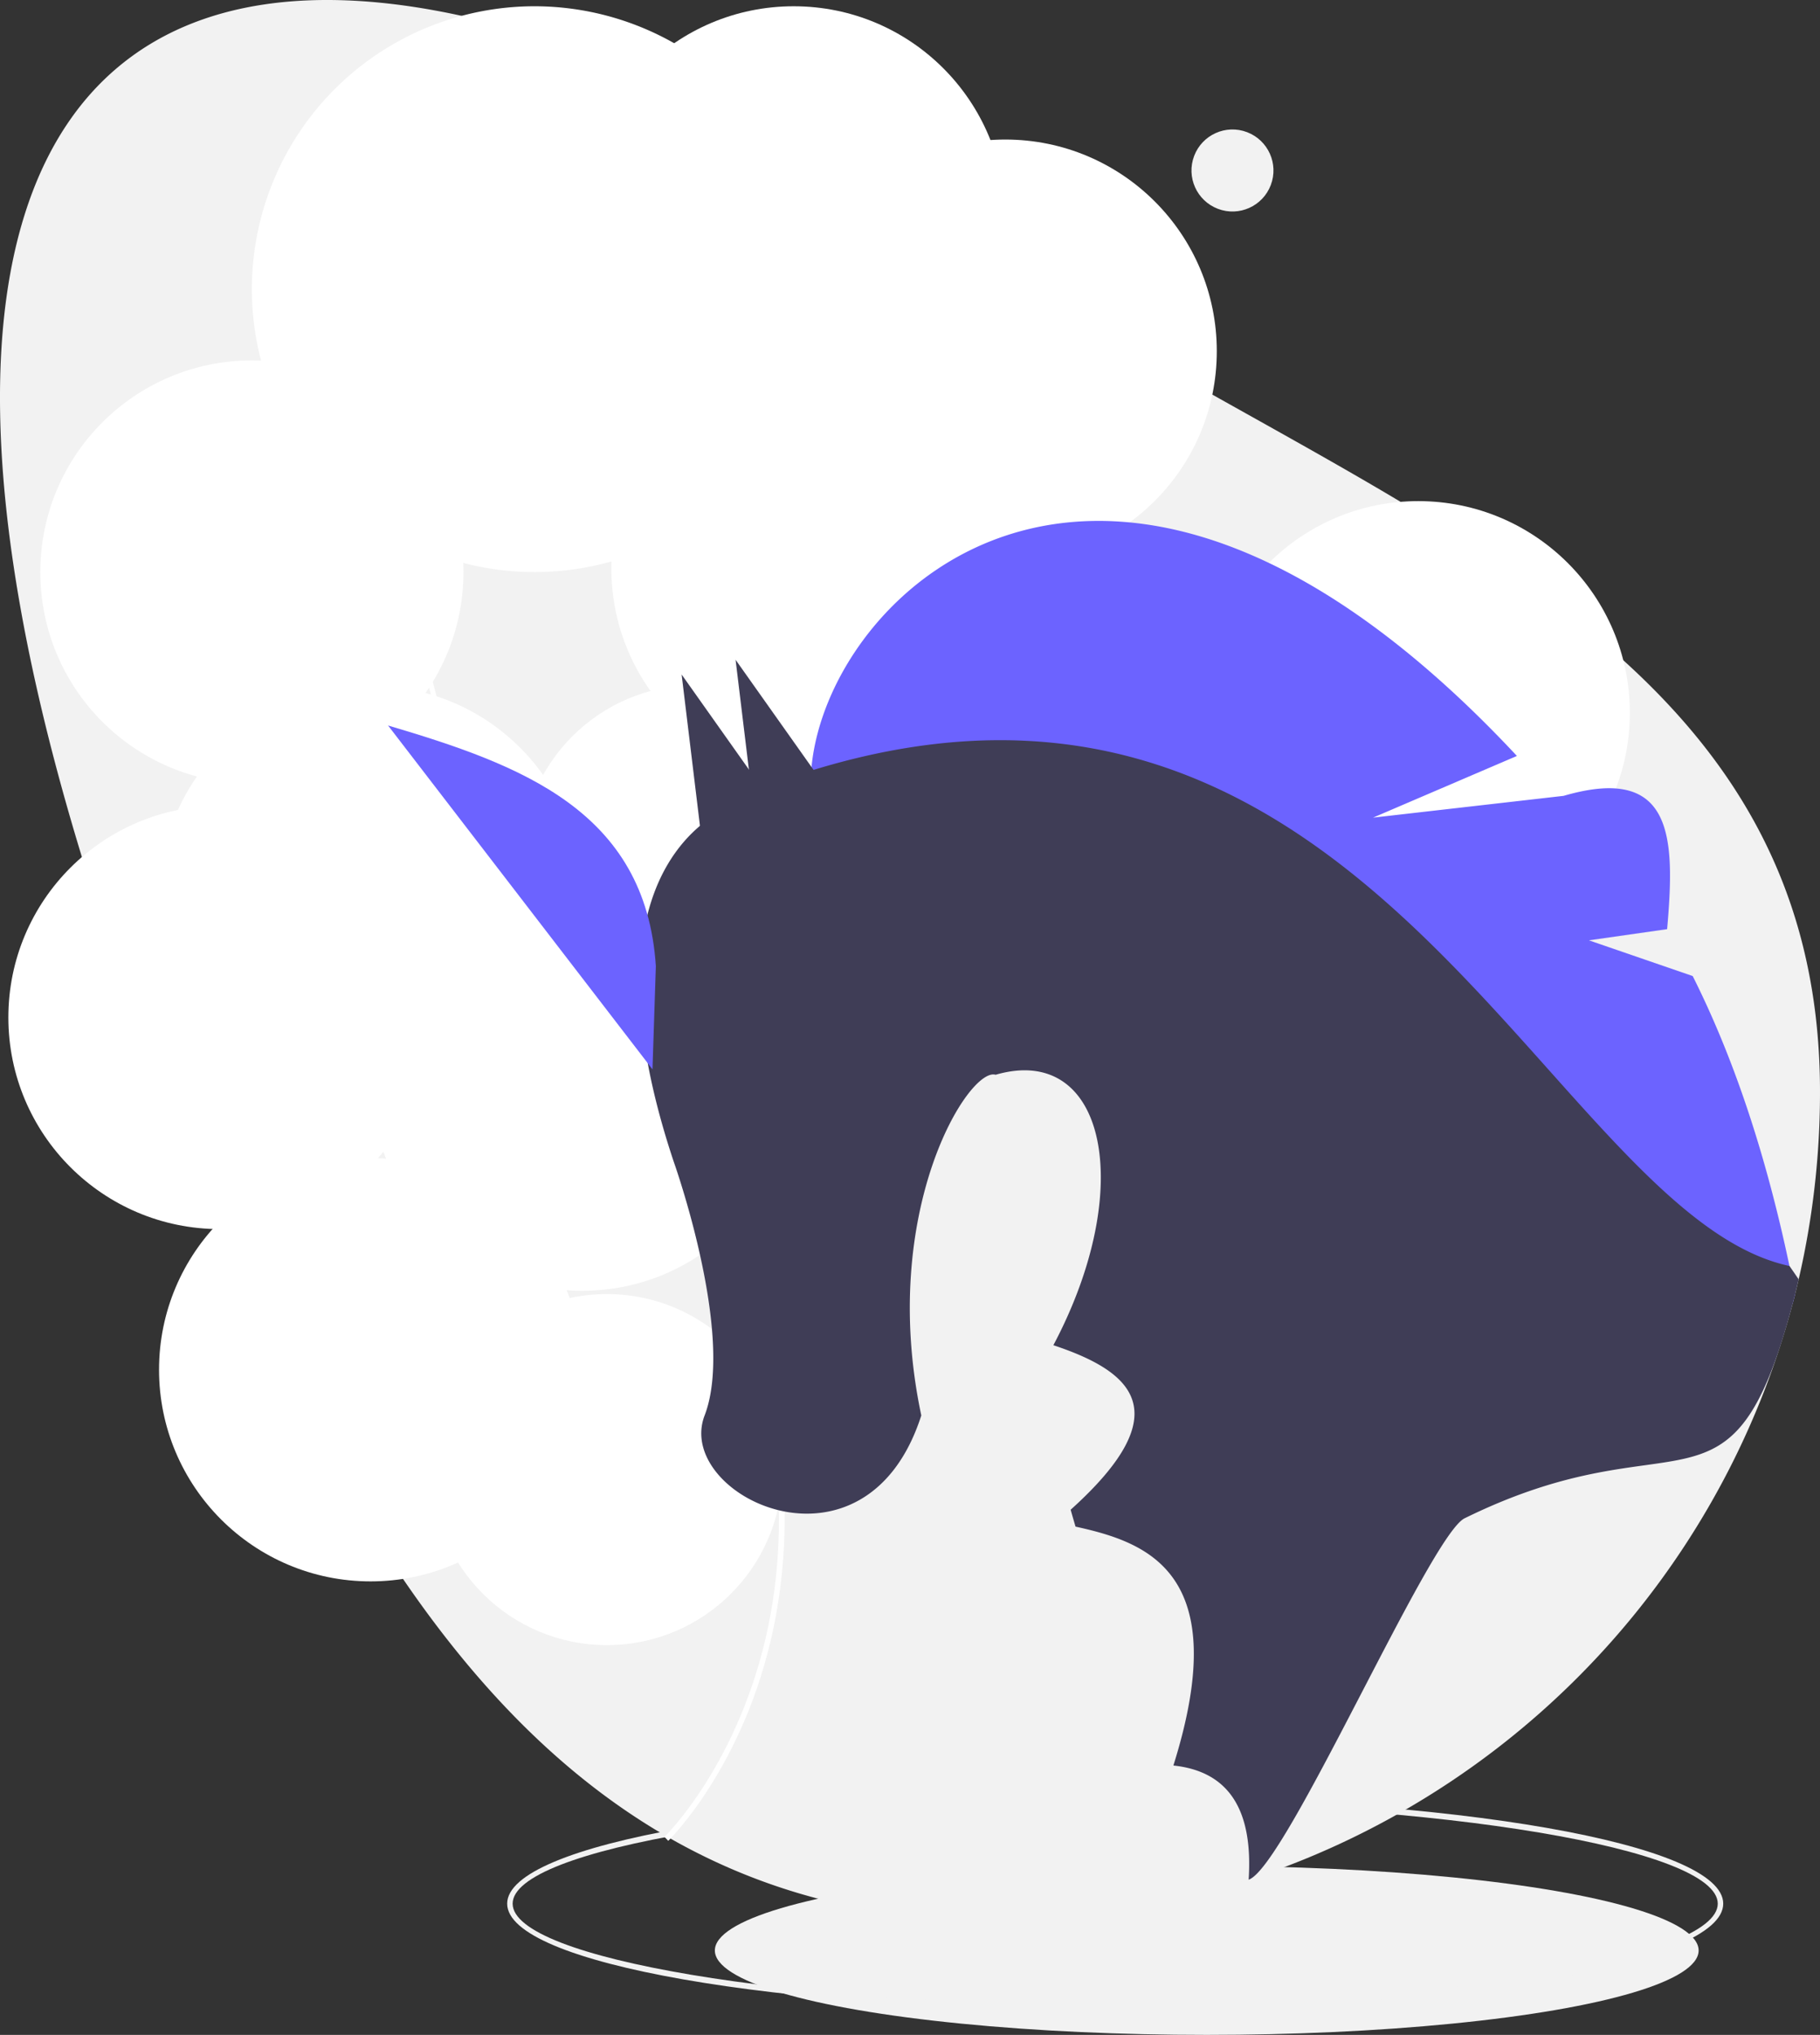 <svg id="fc3b2612-f009-4d6a-acc0-cf254142085c" data-name="Layer 1" xmlns="http://www.w3.org/2000/svg" width="758.806" height="848" viewBox="0 0 758.806 848"><rect x="0" y="0" width="758.806" height="848" fill="#333333" stroke="none"/><ellipse cx="503.124" cy="812.817" rx="205.082" ry="35.183" fill="#f2f2f2"/><path d="M708.439,855.482c-142.151,0-253.504-19.518-253.504-44.434s111.352-44.434,253.504-44.434,253.504,19.518,253.504,44.434S850.59,855.482,708.439,855.482Zm0-86.59c-136.178,0-251.225,19.305-251.225,42.156S572.261,853.203,708.439,853.203,959.664,833.898,959.664,811.047,844.617,768.892,708.439,768.892Z" transform="translate(-243.483 -17.736)" fill="#f2f2f2"/><path d="M1002.288,472.741a345.64,345.64,0,0,1-6.677,67.836q-1.025,5.161-2.222,10.277-.701,3.076-1.47,6.13-.496,1.982-1.025,3.965A345.973,345.973,0,0,1,809.147,782.733a339.572,339.572,0,0,1-45.072,18.309q-3.521,1.145-7.075,2.222H756.988A344.84,344.84,0,0,1,657.068,817.962q-7.28 0-14.356-.33a286.2,286.2,0,0,1-38.065-4.227C450.049,785.467,374.317,633.229,311.847,472.741q-2.324-5.964-4.569-11.849-.547-1.453-1.094-2.905C140.023,18.611,320.221-92.578,657.068,127.52,816.678,231.804,1002.288,282.083,1002.288,472.741Z" transform="translate(-243.483 -17.736)" fill="#f2f2f2"/><path d="M763.676,678.903l-1.579-1.642c.248-.238,24.901-24.387,34.29-69.509,8.672-41.674,5.727-110.29-57.549-200.516-48.529-69.199-68.168-129.657-58.37-179.694,8.607-43.958,37.883-63.269,38.177-63.458l1.234,1.915c-.286.185-28.794,19.041-37.19,62.052-9.641,49.392,9.877,109.239,58.014,177.876,28.15,40.141,46.891,79.45,55.699,116.836,7.059,29.96,7.793,58.76,2.184,85.599C789.024,654.12,763.928,678.66,763.676,678.903Z" transform="translate(-243.483 -17.736)" fill="#f2f2f2"/><path d="M337.175,411.798a422.34,422.34,0,0,0-29.896,49.094q-.547-1.453-1.094-2.905a432.143,432.143,0,0,1,29.122-47.499c48.137-68.645,67.654-128.484,58.015-177.874-8.397-43.022-36.903-61.878-37.188-62.06l1.23-1.914c.296.194,29.577,19.506,38.179,63.461C405.342,282.14,385.699,342.594,337.175,411.798Z" transform="translate(-243.483 -17.736)" fill="#f2f2f2"/><path d="M522.098,784.862l-1.579-1.642c.313-.3,31.394-30.736,43.239-87.611,10.939-52.52,7.244-138.99-72.479-252.67-33.311-47.499-56.027-92.376-67.518-133.384-9.389-33.508-11.377-64.657-5.908-92.583,10.811-55.212,47.557-79.451,47.927-79.689L467.014,139.198c-.362.234-36.34,24.017-46.939,78.282-12.16,62.258,12.424,137.673,73.07,224.149,35.413,50.497,58.987,99.944,70.066,146.968,8.876,37.671,9.8,73.879,2.748,107.621C553.939,753.729,522.415,784.557,522.098,784.862Z" transform="translate(-243.483 -17.736)" fill="#fff"/><circle cx="214.05" cy="148.616" r="88.201" fill="#fff"/><circle cx="105.017" cy="238.402" r="88.201" fill="#fff"/><circle cx="154.509" cy="373.984" r="88.201" fill="#fff"/><circle cx="242.71" cy="449.704" r="88.201" fill="#fff"/><circle cx="343.089" cy="236.817" r="88.201" fill="#fff"/><circle cx="419.113" cy="146.347" r="88.201" fill="#fff"/><circle cx="330.911" cy="90.81" r="88.201" fill="#fff"/><circle cx="91.687" cy="424" r="88.201" fill="#fff"/><circle cx="154.509" cy="570.806" r="88.201" fill="#fff"/><circle cx="591.325" cy="297.03" r="88.201" fill="#fff"/><path d="M466.396,258.416a120.175,120.175,0,1,1,0,0Zm0-238.072a117.897,117.897,0,1,0,117.896,117.897v-.001A118.03,118.03,0,0,0,466.396,20.344Z" transform="translate(-243.483 -17.736)" fill="#fff"/><circle cx="290.319" cy="358.577" r="73.143" fill="#fff"/><circle cx="253.031" cy="612.424" r="73.143" fill="#fff"/><path d="M991.92,556.984q-1.145-5.913-2.358-11.667a.011.011,0,0,1-.011-.011h0v-0c-10.231-48.547-24.017-88.356-40.344-120.827l-43.261-14.88,32.608-4.66c3.257-37.486,3.112-69.035-43.147-55.554L815.949,358.465l59.975-25.704c-168.775-180.655-286.961-70.131-294.098,4.614-5.4,2.86-8.818,4.876-9.912,5.526-.011,0-.011,0-.023.011-.239.148-.353.216-.353.216l22.354,11.61h.011L990.895,560.949Z" transform="translate(-243.483 -17.736)" fill="#6c63ff"/><path d="M991.92,556.984q.769-3.059,1.47-6.13c-1.162-1.698-2.438-3.555-3.828-5.537a.011.011,0,0,1-.011-.011h0v-0c-98.884-21.215-174.305-277.719-406.87-206.734h-.011q-5.366,2.017-10.755,4.33c-.011,0-.011,0-.023.011q-4.905,2.102-9.821,4.466c-1.663.786-3.315,1.606-4.979,2.438-1.447.729-2.883,1.47-4.33,2.233,0,0-8.226,2.062-17.443,9.833-18.104,15.29-40.048,52.649-10.972,139.877,0,0,25.818,72.269,12.909,105.834-12.909,33.542,67.13,72.257,90.338,0-18.016-84.876,19.815-145.386,30.99-141.973,45.728-13.286,58.944,46.906,24.074,112.704,32.817,10.901,52.696,27.626,7.212,68.554.638,2.336,1.333,4.671,2.028,7.041,29.636,6.514,66.168,18.869,40.8,99.556,24.101,2.534,33.187,19.781,31.378,47.568,15.443-5.018,75.468-143.417,90.035-150.59,89.809-44.162,111.132,7.232,136.785-89.503Z" transform="translate(-243.483 -17.736)" fill="#3f3d56"/><polygon points="317.011 360.127 306.686 274.949 350.566 336.896 317.011 360.127" fill="#3f3d56"/><polygon points="294.512 366.263 284.187 281.085 328.067 343.032 294.512 366.263" fill="#3f3d56"/><path d="M515.52,463.37l-110.247-143.301c55.157,16.325,107.392,35.435,111.656,100.262Z" transform="translate(-243.483 -17.736)" fill="#6c63ff"/><circle cx="757.33" cy="88.783" r="17.09" transform="translate(161.719 747.388) rotate(-69.183)" fill="#f2f2f2"/></svg>